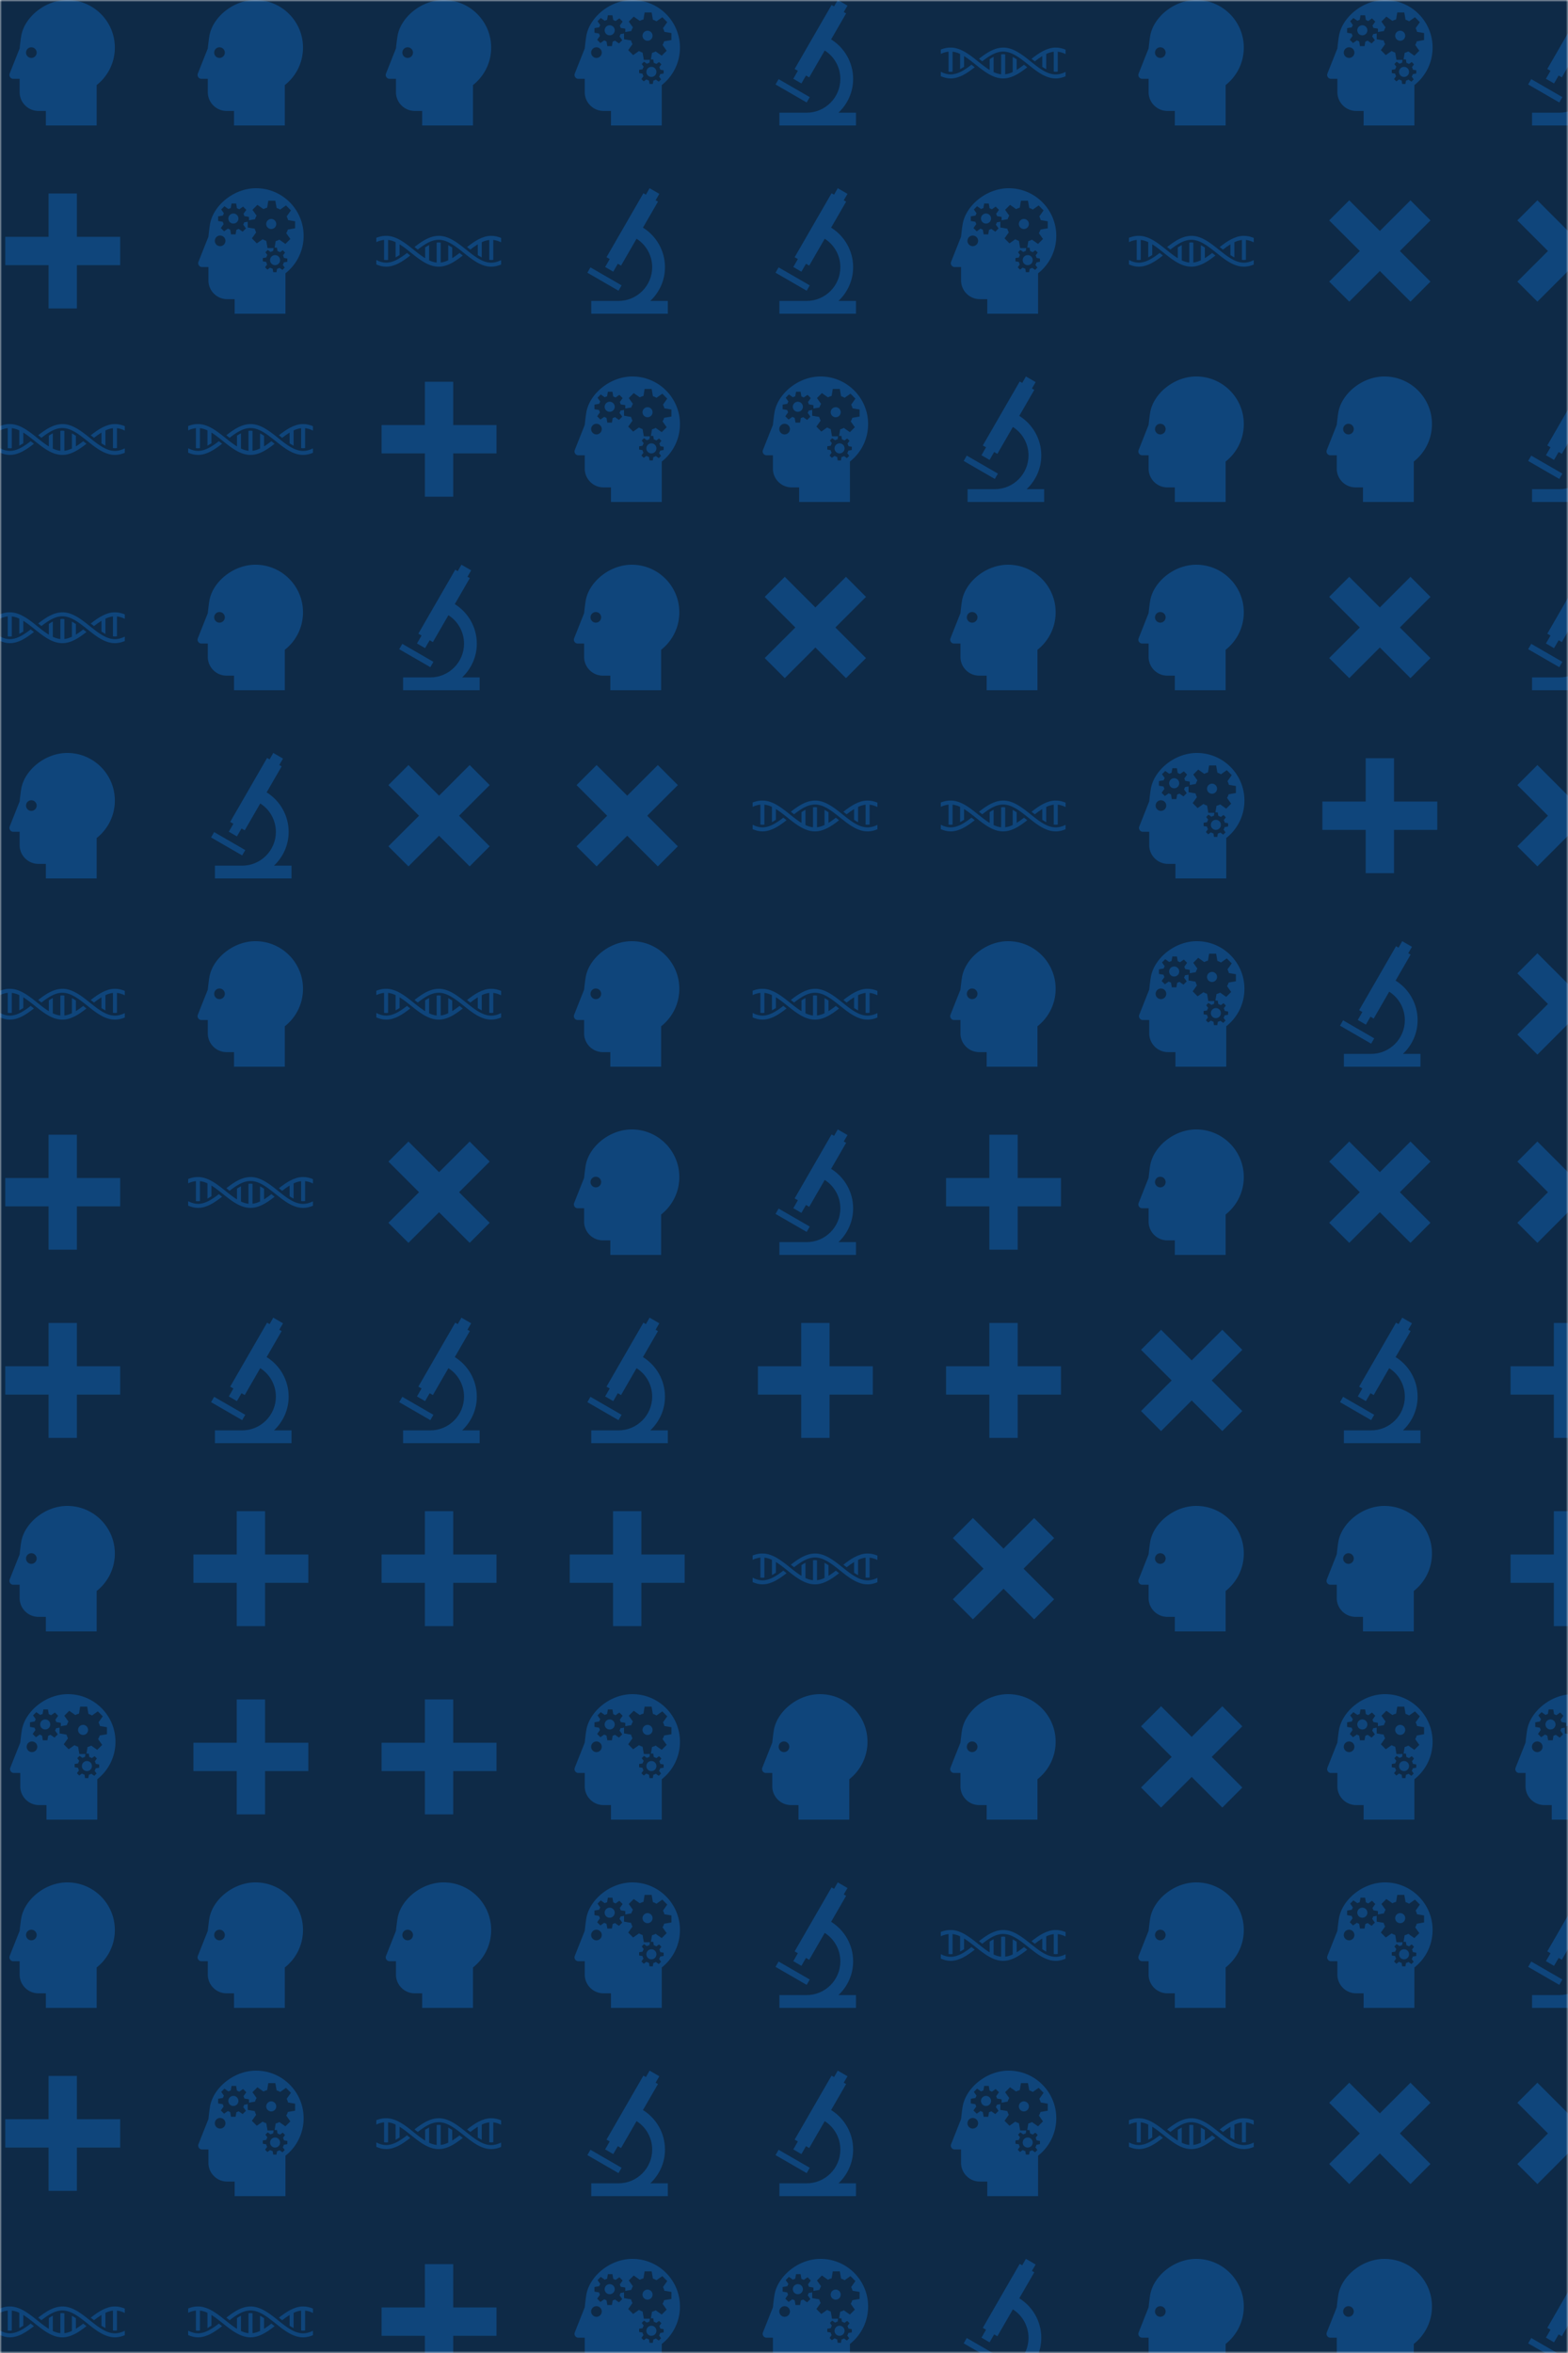 <svg xmlns="http://www.w3.org/2000/svg" version="1.1" xmlns:xlink="http://www.w3.org/1999/xlink" xmlns:svgjs="http://svgjs.dev/svgjs" width="400" height="600" preserveAspectRatio="none" viewBox="0 0 400 600"><g mask="url(&quot;#SvgjsMask1180&quot;)" fill="none"><rect width="400" height="600" x="0" y="0" fill="#0e2a47"></rect><use xlink:href="#SvgjsG1187" transform="translate(0, 0)" fill="#0f457b"></use><use xlink:href="#SvgjsG1187" transform="translate(0, 480)" fill="#0f457b"></use></g><defs><mask id="SvgjsMask1180"><rect width="400" height="600" fill="#ffffff"></rect></mask><g id="SvgjsG1183"><path d="M11.986 8.245a46.749 46.749 0 0 1-0.521-0.411c-0.146-0.116-0.293-0.233-0.44-0.348-0.88-0.688-1.797-1.316-2.816-1.407A2.815 2.815 0 0 0 7.954 6.067c-0.086 0-0.171 0.011-0.255 0.018-1.022 0.093-1.942 0.717-2.826 1.408l0.093 0.073c0.108 0.085 0.213 0.168 0.32 0.252C6.165 7.137 7.021 6.576 7.954 6.576c0.93 0 1.784 0.558 2.66 1.236a35.098 35.098 0 0 1 0.535 0.421c0.142 0.113 0.283 0.226 0.426 0.338C12.532 9.32 13.531 10 14.658 10c0.437 0 0.854-0.104 1.257-0.273v-0.557c-0.409 0.197-0.825 0.32-1.257 0.32-0.934 0-1.792-0.563-2.672-1.245z"></path><path d="M11.574 7.496c0.029 0.023 0.059 0.046 0.088 0.07 0.109 0.087 0.216 0.17 0.325 0.256 0.318-0.246 0.635-0.476 0.952-0.67v1.37c0.17 0.111 0.34 0.214 0.51 0.301V6.878c0.315-0.147 0.634-0.248 0.96-0.283v2.537c0.078 0.01 0.157 0.018 0.237 0.018 0.091 0 0.183-0.009 0.273-0.021V6.592c0.34 0.037 0.67 0.144 0.996 0.3V6.336C15.514 6.17 15.099 6.067 14.664 6.067c-1.128 0-2.13 0.68-3.09 1.429z m-7.248 1.08c-0.034-0.027-0.068-0.053-0.102-0.08-0.104-0.083-0.207-0.162-0.31-0.245-0.877 0.678-1.733 1.238-2.665 1.238C0.82 9.49 0.407 9.36 0 9.152v0.562C0.401 9.891 0.815 10 1.249 10c1.124 0 2.122-0.677 3.077-1.423z"></path><path d="M0.989 9.133c0.084 0.011 0.17 0.019 0.254 0.02 0.086 0 0.171-0.008 0.256-0.02V6.592c0.329 0.035 0.65 0.136 0.967 0.285-0.002 0.012-0.007 0.023-0.007 0.036v1.903a5.818 5.818 0 0 0 0.51-0.303V7.152c0.487 0.3 0.971 0.684 1.467 1.08C5.525 9.101 6.652 10 7.948 10c1.123 0 2.121-0.675 3.078-1.42l-0.106-0.084c-0.103-0.082-0.205-0.161-0.306-0.242-0.313 0.242-0.622 0.466-0.934 0.658V7.564A5.816 5.816 0 0 0 9.17 7.261v1.893c0 0.01 0.004 0.019 0.005 0.029-0.316 0.149-0.637 0.252-0.965 0.288V6.937a1.97 1.97 0 0 0-0.267-0.02c-0.082 0-0.163 0.008-0.243 0.017v2.541c-0.33-0.035-0.652-0.136-0.969-0.283 0.002-0.013 0.006-0.024 0.006-0.039V7.248a5.629 5.629 0 0 0-0.51 0.302v1.368c-0.49-0.299-0.976-0.686-1.474-1.083C3.666 6.966 2.539 6.067 1.243 6.067c-0.432 0-0.844 0.096-1.243 0.251v0.55c0.324-0.144 0.652-0.244 0.989-0.278V9.133z"></path></g><g id="SvgjsG1182"><path d="M0.672 6.194h14.656v3.614H0.672z"></path><path d="M6.194 0.672h3.614v14.656H6.194z"></path></g><g id="SvgjsG1181"><path d="M8.579 0C5.824 0 3.283 2.068 2.755 4.347c-0.119 0.507-0.25 1.83-0.25 1.829L1.236 9.37A0.488 0.488 0 0 0 1.2 9.561a0.491 0.491 0 0 0 0.491 0.489h0.814v1.697c0 1.323 1.072 2.395 2.394 2.396h0.951V16h6.478V10.847c1.413-1.111 2.32-2.838 2.32-4.775C14.648 2.718 11.93 0 8.579 0z m-4.583 7.387c-0.372 0-0.675-0.304-0.675-0.679a0.677 0.677 0 0 1 0.675-0.677c0.375 0 0.68 0.303 0.68 0.677a0.68 0.68 0 0 1-0.68 0.679z"></path></g><g id="SvgjsG1184"><path d="M10.596 3.917a0.64 0.64 0 0 0-0.639 0.641c0 0.354 0.287 0.64 0.639 0.64a0.639 0.639 0 0 0 0.639-0.64 0.639 0.639 0 0 0-0.639-0.641z m-0.151 5.25a0.642 0.642 0 0 0 0.643 0.641c0.352 0 0.638-0.286 0.637-0.64a0.639 0.639 0 0 0-0.637-0.641 0.641 0.641 0 0 0-0.642 0.641z m-4.678-5.945a0.641 0.641 0 0 0 0 1.282 0.64 0.64 0 0 0 0.642-0.64 0.641 0.641 0 0 0-0.642-0.642z"></path><path d="M8.659 0C5.904 0 3.363 2.068 2.835 4.347c-0.119 0.507-0.25 1.83-0.25 1.829L1.316 9.37A0.488 0.488 0 0 0 1.28 9.561a0.491 0.491 0 0 0 0.491 0.489h0.814v1.697c0 1.323 1.072 2.395 2.394 2.395h0.951V16H12.408V10.847c1.413-1.111 2.32-2.838 2.32-4.775C14.728 2.718 12.01 0 8.659 0z m-4.583 7.387c-0.372 0-0.675-0.304-0.675-0.679a0.677 0.677 0 0 1 0.675-0.677c0.375 0 0.68 0.303 0.68 0.677a0.68 0.68 0 0 1-0.68 0.679z m8.959-0.918l-0.631 0.632-0.77-0.543c-0.148 0.077-0.304 0.139-0.467 0.18l-0.142 0.838h0.294l0.079 0.448c0.031 0.008 0.062 0.013 0.092 0.024 0.079 0.029 0.152 0.067 0.22 0.11l0.355-0.25 0.292 0.291-0.262 0.371c0.056 0.1 0.101 0.206 0.125 0.318l0.429 0.074v0.412l-0.446 0.076c-0.009 0.032-0.013 0.063-0.024 0.094a1.147 1.147 0 0 1-0.112 0.223l0.251 0.353-0.292 0.291-0.369-0.262a1.149 1.149 0 0 1-0.318 0.126l-0.075 0.429H10.851l-0.074-0.448c-0.032-0.009-0.064-0.013-0.096-0.025a1.174 1.174 0 0 1-0.221-0.11l-0.356 0.252L9.815 10.08l0.262-0.37a1.151 1.151 0 0 1-0.125-0.319l-0.431-0.074v-0.411l0.45-0.077c0.008-0.032 0.013-0.063 0.025-0.094 0.029-0.079 0.066-0.152 0.109-0.22l-0.251-0.356 0.291-0.291 0.371 0.262a1.174 1.174 0 0 1 0.317-0.125l0.064-0.372h-0.776L9.96 6.704c-0.035-0.011-0.07-0.02-0.104-0.034a2.221 2.221 0 0 1-0.352-0.168l-0.744 0.524-0.63-0.632 0.542-0.767a2.184 2.184 0 0 1-0.181-0.469l-0.894-0.154V4.27l-0.449 0.078c-0.007 0.022-0.009 0.044-0.017 0.065a1.402 1.402 0 0 1-0.109 0.223l0.345 0.489-0.416 0.414-0.506-0.357a1.438 1.438 0 0 1-0.294 0.116l-0.102 0.586-0.584 0-0.106-0.611c-0.02-0.007-0.042-0.009-0.062-0.017a1.43 1.43 0 0 1-0.226-0.11l-0.49 0.345-0.414-0.415 0.359-0.508a1.485 1.485 0 0 1-0.112-0.291L3.824 4.176V3.589l0.608-0.105c0.007-0.022 0.012-0.043 0.02-0.063 0.029-0.08 0.068-0.154 0.109-0.225l-0.345-0.488 0.413-0.415 0.508 0.358a1.439 1.439 0 0 1 0.295-0.117l0.102-0.586h0.584L6.224 2.56c0.021 0.007 0.043 0.008 0.063 0.016 0.08 0.03 0.154 0.069 0.225 0.11l0.489-0.344 0.415 0.414-0.359 0.507a1.397 1.397 0 0 1 0.115 0.293l0.586 0.101v0.427l0.768-0.132c0.011-0.035 0.02-0.07 0.033-0.105 0.046-0.126 0.104-0.243 0.17-0.355l-0.528-0.74 0.634-0.633 0.77 0.544a2.192 2.192 0 0 1 0.468-0.181l0.151-0.894h0.894l0.162 0.928c0.035 0.01 0.069 0.02 0.104 0.033 0.124 0.046 0.241 0.104 0.352 0.168l0.743-0.523 0.629 0.631-0.542 0.77c0.077 0.148 0.138 0.304 0.18 0.466l0.895 0.154v0.894l-0.929 0.16c-0.011 0.035-0.02 0.07-0.032 0.104-0.046 0.125-0.104 0.242-0.17 0.353l0.525 0.743z"></path></g><g id="SvgjsG1185"><path d="M3.312 10.09l3.972 2.294-0.394 0.681L2.919 10.771 3.312 10.09z"></path><path d="M10.944 14.37c1.147-1.084 1.874-2.605 1.874-4.304 0-2.093-1.099-3.981-2.809-5.041l1.915-3.315-0.3-0.174L12.096 0.715 10.858 0 10.384 0.82l-0.317-0.183-4.708 8.156 0.411 0.238-0.584 1.01 1.035 0.597 0.584-1.01 0.41 0.237 1.98-3.429c1.214 0.774 1.993 2.13 1.993 3.63 0 2.373-1.932 4.304-4.305 4.304H3.413V16h9.766V14.37H10.944z"></path></g><g id="SvgjsG1186"><path d="M4.096 1.54l10.36 10.364L11.906 14.46 1.54 4.096 4.096 1.54z" fill-rule="evenodd"></path><path d="M11.904 1.54L14.46 4.1 4.096 14.46 1.54 11.904 11.906 1.544z" fill-rule="evenodd"></path></g><g id="SvgjsG1187"><use xlink:href="#SvgjsG1181" transform="translate(0, 0) scale(2)" fill="#0f457b"></use><use xlink:href="#SvgjsG1182" transform="translate(0, 48) scale(2)" fill="#0f457b"></use><use xlink:href="#SvgjsG1183" transform="translate(0, 96) scale(2)" fill="#0f457b"></use><use xlink:href="#SvgjsG1183" transform="translate(0, 144) scale(2)" fill="#0f457b"></use><use xlink:href="#SvgjsG1181" transform="translate(0, 192) scale(2)" fill="#0f457b"></use><use xlink:href="#SvgjsG1183" transform="translate(0, 240) scale(2)" fill="#0f457b"></use><use xlink:href="#SvgjsG1182" transform="translate(0, 288) scale(2)" fill="#0f457b"></use><use xlink:href="#SvgjsG1182" transform="translate(0, 336) scale(2)" fill="#0f457b"></use><use xlink:href="#SvgjsG1181" transform="translate(0, 384) scale(2)" fill="#0f457b"></use><use xlink:href="#SvgjsG1184" transform="translate(0, 432) scale(2)" fill="#0f457b"></use><use xlink:href="#SvgjsG1181" transform="translate(48, 0) scale(2)" fill="#0f457b"></use><use xlink:href="#SvgjsG1184" transform="translate(48, 48) scale(2)" fill="#0f457b"></use><use xlink:href="#SvgjsG1183" transform="translate(48, 96) scale(2)" fill="#0f457b"></use><use xlink:href="#SvgjsG1181" transform="translate(48, 144) scale(2)" fill="#0f457b"></use><use xlink:href="#SvgjsG1185" transform="translate(48, 192) scale(2)" fill="#0f457b"></use><use xlink:href="#SvgjsG1181" transform="translate(48, 240) scale(2)" fill="#0f457b"></use><use xlink:href="#SvgjsG1183" transform="translate(48, 288) scale(2)" fill="#0f457b"></use><use xlink:href="#SvgjsG1185" transform="translate(48, 336) scale(2)" fill="#0f457b"></use><use xlink:href="#SvgjsG1182" transform="translate(48, 384) scale(2)" fill="#0f457b"></use><use xlink:href="#SvgjsG1182" transform="translate(48, 432) scale(2)" fill="#0f457b"></use><use xlink:href="#SvgjsG1181" transform="translate(96, 0) scale(2)" fill="#0f457b"></use><use xlink:href="#SvgjsG1183" transform="translate(96, 48) scale(2)" fill="#0f457b"></use><use xlink:href="#SvgjsG1182" transform="translate(96, 96) scale(2)" fill="#0f457b"></use><use xlink:href="#SvgjsG1185" transform="translate(96, 144) scale(2)" fill="#0f457b"></use><use xlink:href="#SvgjsG1186" transform="translate(96, 192) scale(2)" fill="#0f457b"></use><use xlink:href="#SvgjsG1183" transform="translate(96, 240) scale(2)" fill="#0f457b"></use><use xlink:href="#SvgjsG1186" transform="translate(96, 288) scale(2)" fill="#0f457b"></use><use xlink:href="#SvgjsG1185" transform="translate(96, 336) scale(2)" fill="#0f457b"></use><use xlink:href="#SvgjsG1182" transform="translate(96, 384) scale(2)" fill="#0f457b"></use><use xlink:href="#SvgjsG1182" transform="translate(96, 432) scale(2)" fill="#0f457b"></use><use xlink:href="#SvgjsG1184" transform="translate(144, 0) scale(2)" fill="#0f457b"></use><use xlink:href="#SvgjsG1185" transform="translate(144, 48) scale(2)" fill="#0f457b"></use><use xlink:href="#SvgjsG1184" transform="translate(144, 96) scale(2)" fill="#0f457b"></use><use xlink:href="#SvgjsG1181" transform="translate(144, 144) scale(2)" fill="#0f457b"></use><use xlink:href="#SvgjsG1186" transform="translate(144, 192) scale(2)" fill="#0f457b"></use><use xlink:href="#SvgjsG1181" transform="translate(144, 240) scale(2)" fill="#0f457b"></use><use xlink:href="#SvgjsG1181" transform="translate(144, 288) scale(2)" fill="#0f457b"></use><use xlink:href="#SvgjsG1185" transform="translate(144, 336) scale(2)" fill="#0f457b"></use><use xlink:href="#SvgjsG1182" transform="translate(144, 384) scale(2)" fill="#0f457b"></use><use xlink:href="#SvgjsG1184" transform="translate(144, 432) scale(2)" fill="#0f457b"></use><use xlink:href="#SvgjsG1185" transform="translate(192, 0) scale(2)" fill="#0f457b"></use><use xlink:href="#SvgjsG1185" transform="translate(192, 48) scale(2)" fill="#0f457b"></use><use xlink:href="#SvgjsG1184" transform="translate(192, 96) scale(2)" fill="#0f457b"></use><use xlink:href="#SvgjsG1186" transform="translate(192, 144) scale(2)" fill="#0f457b"></use><use xlink:href="#SvgjsG1183" transform="translate(192, 192) scale(2)" fill="#0f457b"></use><use xlink:href="#SvgjsG1183" transform="translate(192, 240) scale(2)" fill="#0f457b"></use><use xlink:href="#SvgjsG1185" transform="translate(192, 288) scale(2)" fill="#0f457b"></use><use xlink:href="#SvgjsG1182" transform="translate(192, 336) scale(2)" fill="#0f457b"></use><use xlink:href="#SvgjsG1183" transform="translate(192, 384) scale(2)" fill="#0f457b"></use><use xlink:href="#SvgjsG1181" transform="translate(192, 432) scale(2)" fill="#0f457b"></use><use xlink:href="#SvgjsG1183" transform="translate(240, 0) scale(2)" fill="#0f457b"></use><use xlink:href="#SvgjsG1184" transform="translate(240, 48) scale(2)" fill="#0f457b"></use><use xlink:href="#SvgjsG1185" transform="translate(240, 96) scale(2)" fill="#0f457b"></use><use xlink:href="#SvgjsG1181" transform="translate(240, 144) scale(2)" fill="#0f457b"></use><use xlink:href="#SvgjsG1183" transform="translate(240, 192) scale(2)" fill="#0f457b"></use><use xlink:href="#SvgjsG1181" transform="translate(240, 240) scale(2)" fill="#0f457b"></use><use xlink:href="#SvgjsG1182" transform="translate(240, 288) scale(2)" fill="#0f457b"></use><use xlink:href="#SvgjsG1182" transform="translate(240, 336) scale(2)" fill="#0f457b"></use><use xlink:href="#SvgjsG1186" transform="translate(240, 384) scale(2)" fill="#0f457b"></use><use xlink:href="#SvgjsG1181" transform="translate(240, 432) scale(2)" fill="#0f457b"></use><use xlink:href="#SvgjsG1181" transform="translate(288, 0) scale(2)" fill="#0f457b"></use><use xlink:href="#SvgjsG1183" transform="translate(288, 48) scale(2)" fill="#0f457b"></use><use xlink:href="#SvgjsG1181" transform="translate(288, 96) scale(2)" fill="#0f457b"></use><use xlink:href="#SvgjsG1181" transform="translate(288, 144) scale(2)" fill="#0f457b"></use><use xlink:href="#SvgjsG1184" transform="translate(288, 192) scale(2)" fill="#0f457b"></use><use xlink:href="#SvgjsG1184" transform="translate(288, 240) scale(2)" fill="#0f457b"></use><use xlink:href="#SvgjsG1181" transform="translate(288, 288) scale(2)" fill="#0f457b"></use><use xlink:href="#SvgjsG1186" transform="translate(288, 336) scale(2)" fill="#0f457b"></use><use xlink:href="#SvgjsG1181" transform="translate(288, 384) scale(2)" fill="#0f457b"></use><use xlink:href="#SvgjsG1186" transform="translate(288, 432) scale(2)" fill="#0f457b"></use><use xlink:href="#SvgjsG1184" transform="translate(336, 0) scale(2)" fill="#0f457b"></use><use xlink:href="#SvgjsG1186" transform="translate(336, 48) scale(2)" fill="#0f457b"></use><use xlink:href="#SvgjsG1181" transform="translate(336, 96) scale(2)" fill="#0f457b"></use><use xlink:href="#SvgjsG1186" transform="translate(336, 144) scale(2)" fill="#0f457b"></use><use xlink:href="#SvgjsG1182" transform="translate(336, 192) scale(2)" fill="#0f457b"></use><use xlink:href="#SvgjsG1185" transform="translate(336, 240) scale(2)" fill="#0f457b"></use><use xlink:href="#SvgjsG1186" transform="translate(336, 288) scale(2)" fill="#0f457b"></use><use xlink:href="#SvgjsG1185" transform="translate(336, 336) scale(2)" fill="#0f457b"></use><use xlink:href="#SvgjsG1181" transform="translate(336, 384) scale(2)" fill="#0f457b"></use><use xlink:href="#SvgjsG1184" transform="translate(336, 432) scale(2)" fill="#0f457b"></use><use xlink:href="#SvgjsG1185" transform="translate(384, 0) scale(2)" fill="#0f457b"></use><use xlink:href="#SvgjsG1186" transform="translate(384, 48) scale(2)" fill="#0f457b"></use><use xlink:href="#SvgjsG1185" transform="translate(384, 96) scale(2)" fill="#0f457b"></use><use xlink:href="#SvgjsG1185" transform="translate(384, 144) scale(2)" fill="#0f457b"></use><use xlink:href="#SvgjsG1186" transform="translate(384, 192) scale(2)" fill="#0f457b"></use><use xlink:href="#SvgjsG1186" transform="translate(384, 240) scale(2)" fill="#0f457b"></use><use xlink:href="#SvgjsG1186" transform="translate(384, 288) scale(2)" fill="#0f457b"></use><use xlink:href="#SvgjsG1182" transform="translate(384, 336) scale(2)" fill="#0f457b"></use><use xlink:href="#SvgjsG1182" transform="translate(384, 384) scale(2)" fill="#0f457b"></use><use xlink:href="#SvgjsG1184" transform="translate(384, 432) scale(2)" fill="#0f457b"></use></g></defs></svg>